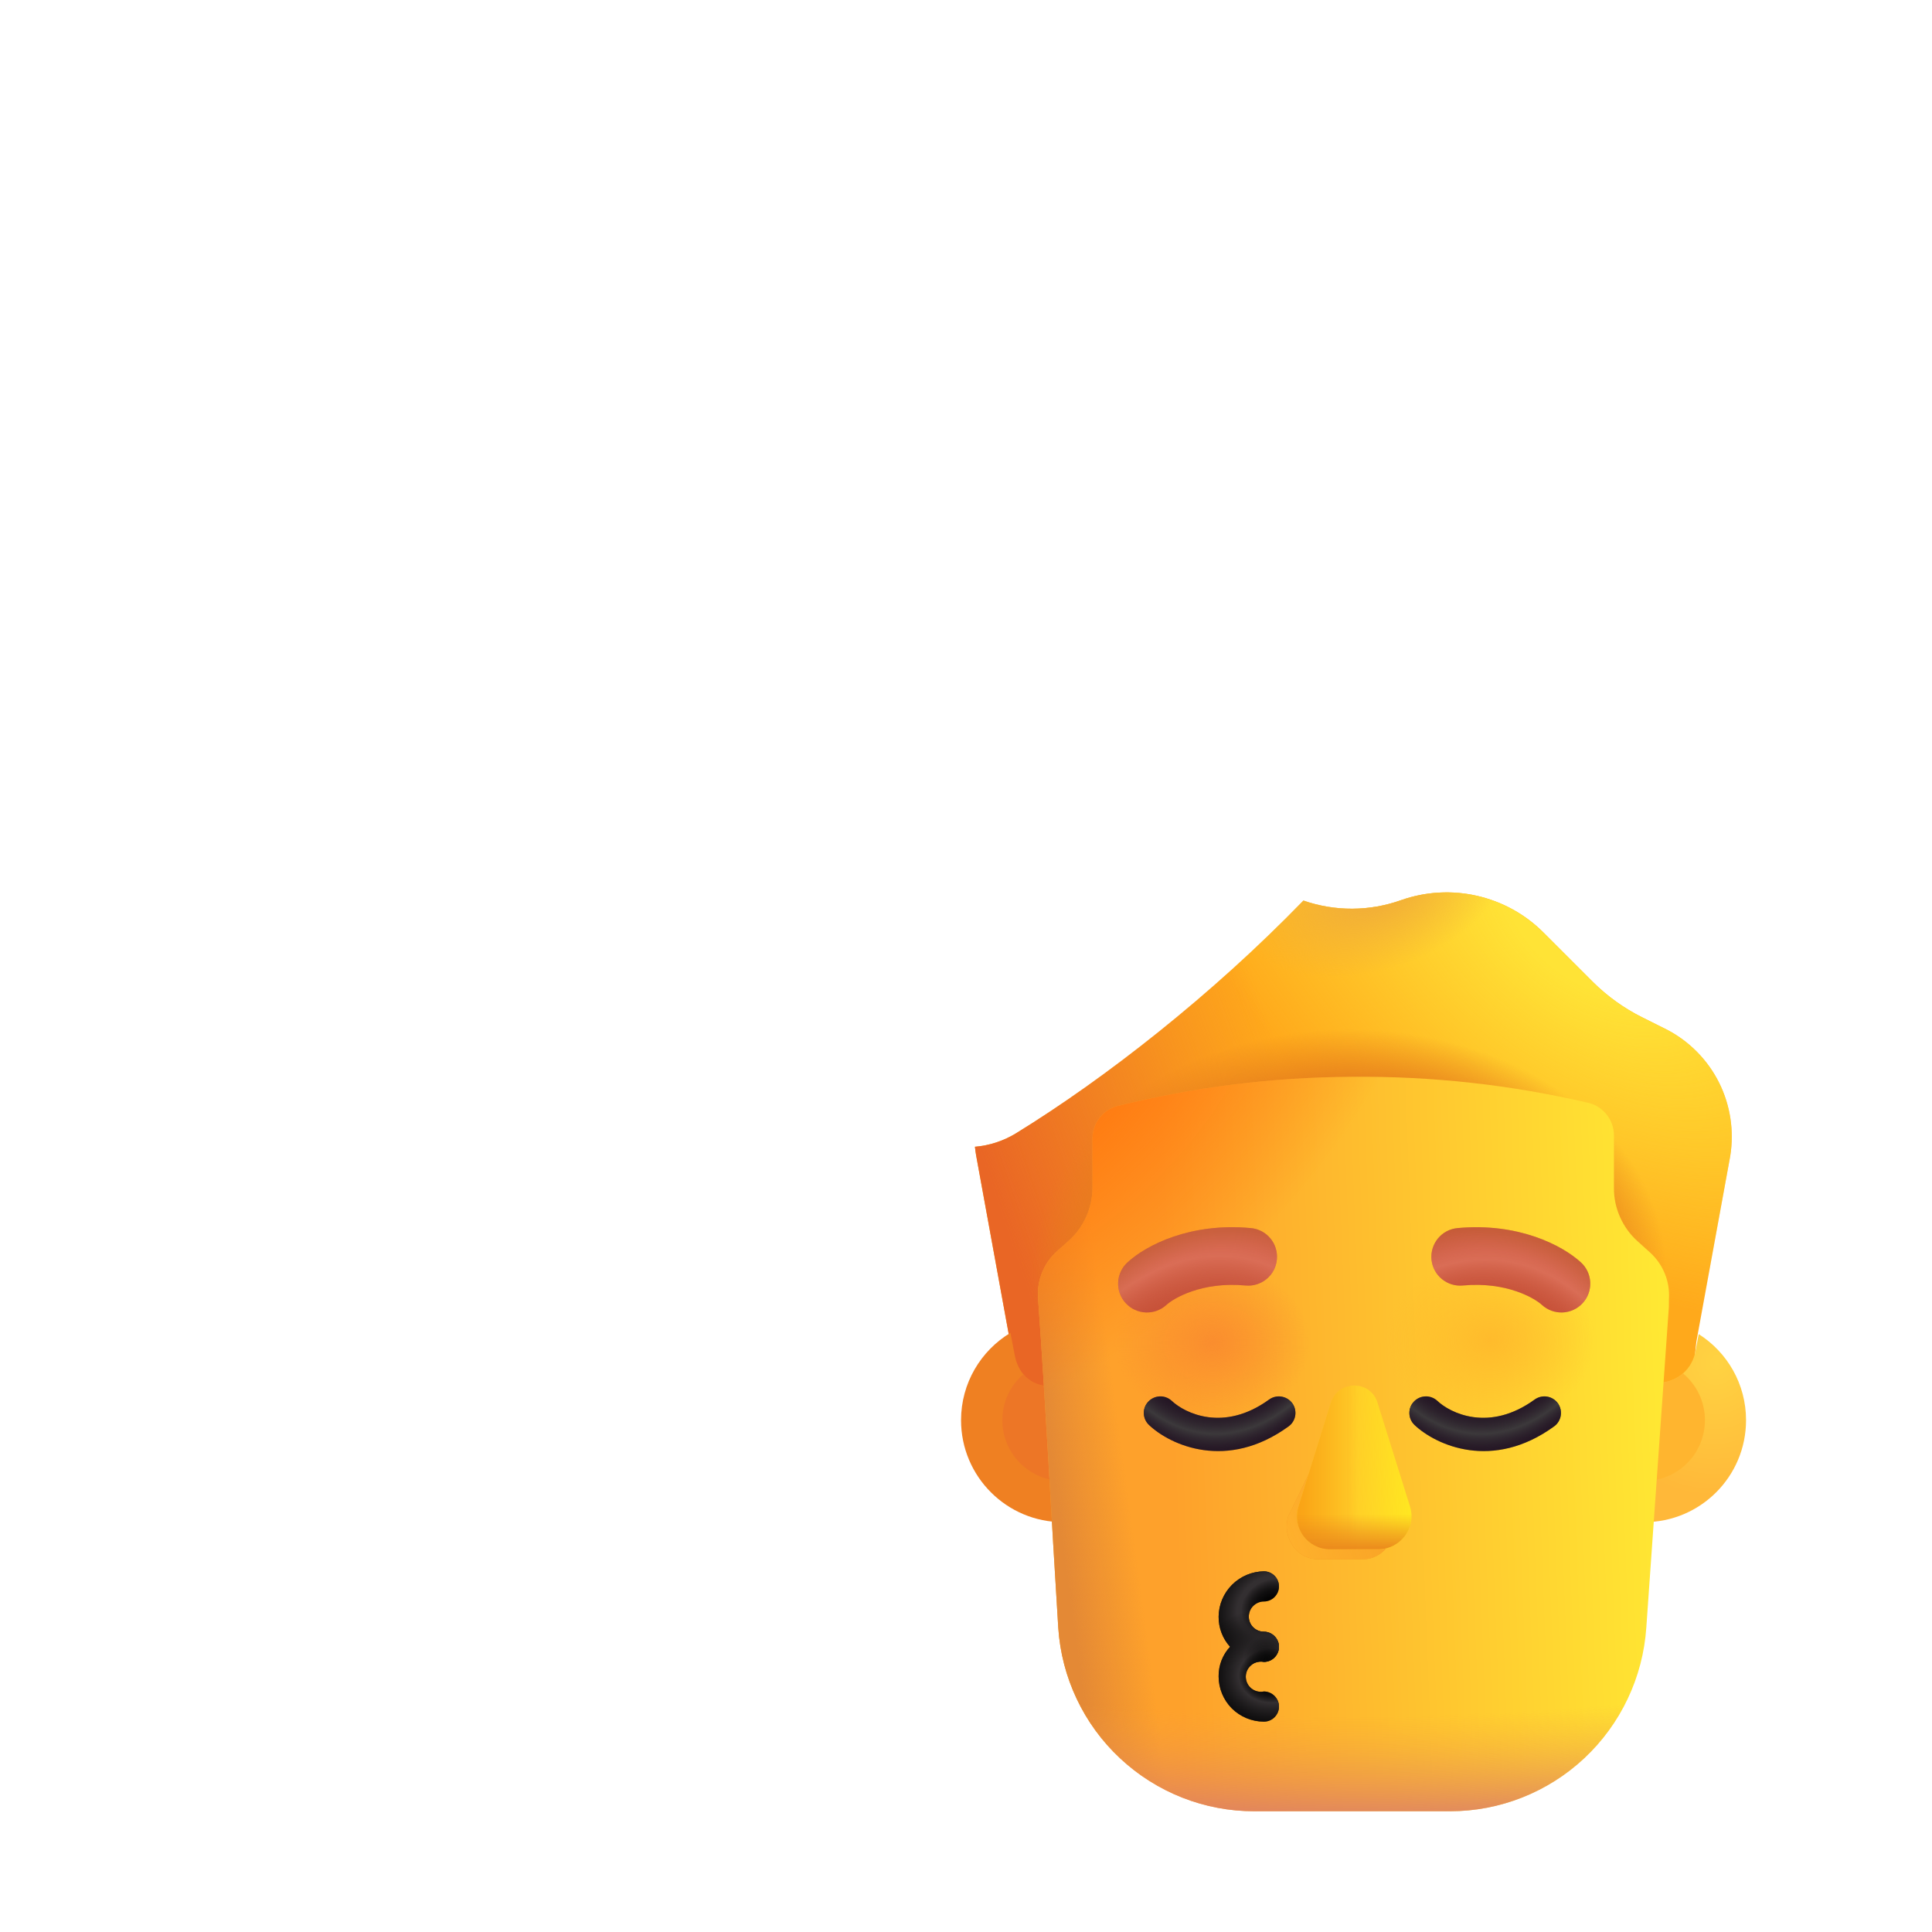<svg width="32" height="32" viewBox="0 0 32 32" fill="none" xmlns="http://www.w3.org/2000/svg">
<path d="M16.148 18.994C16.386 18.974 16.616 18.899 16.82 18.776C18.318 17.855 20.071 16.476 21.589 14.916C22.114 15.099 22.685 15.096 23.208 14.909C23.612 14.767 24.049 14.742 24.466 14.838C24.884 14.934 25.266 15.145 25.568 15.449L26.388 16.269C26.626 16.504 26.899 16.7 27.198 16.849L27.618 17.059C27.988 17.254 28.288 17.561 28.475 17.936C28.661 18.311 28.725 18.735 28.658 19.149L28.098 22.219C28.092 22.255 28.083 22.352 28.071 22.479C28.034 22.863 27.972 23.522 27.888 23.596C27.777 23.695 27.488 23.759 27.488 23.759L17.358 23.749C17.358 23.749 17.062 23.689 16.948 23.59C16.862 23.517 16.798 22.872 16.759 22.484C16.745 22.35 16.735 22.247 16.728 22.209L16.168 19.139C16.16 19.091 16.153 19.043 16.148 18.994Z" fill="#FFA91B"/>
<path d="M16.148 18.994C16.386 18.974 16.616 18.899 16.82 18.776C18.318 17.855 20.071 16.476 21.589 14.916C22.114 15.099 22.685 15.096 23.208 14.909C23.612 14.767 24.049 14.742 24.466 14.838C24.884 14.934 25.266 15.145 25.568 15.449L26.388 16.269C26.626 16.504 26.899 16.7 27.198 16.849L27.618 17.059C27.988 17.254 28.288 17.561 28.475 17.936C28.661 18.311 28.725 18.735 28.658 19.149L28.098 22.219C28.092 22.255 28.083 22.352 28.071 22.479C28.034 22.863 27.972 23.522 27.888 23.596C27.777 23.695 27.488 23.759 27.488 23.759L17.358 23.749C17.358 23.749 17.062 23.689 16.948 23.59C16.862 23.517 16.798 22.872 16.759 22.484C16.745 22.35 16.735 22.247 16.728 22.209L16.168 19.139C16.16 19.091 16.153 19.043 16.148 18.994Z" fill="url(#paint0_radial_4552_39854)"/>
<path d="M16.148 18.994C16.386 18.974 16.616 18.899 16.82 18.776C18.318 17.855 20.071 16.476 21.589 14.916C22.114 15.099 22.685 15.096 23.208 14.909C23.612 14.767 24.049 14.742 24.466 14.838C24.884 14.934 25.266 15.145 25.568 15.449L26.388 16.269C26.626 16.504 26.899 16.7 27.198 16.849L27.618 17.059C27.988 17.254 28.288 17.561 28.475 17.936C28.661 18.311 28.725 18.735 28.658 19.149L28.098 22.219C28.092 22.255 28.083 22.352 28.071 22.479C28.034 22.863 27.972 23.522 27.888 23.596C27.777 23.695 27.488 23.759 27.488 23.759L17.358 23.749C17.358 23.749 17.062 23.689 16.948 23.59C16.862 23.517 16.798 22.872 16.759 22.484C16.745 22.35 16.735 22.247 16.728 22.209L16.168 19.139C16.16 19.091 16.153 19.043 16.148 18.994Z" fill="url(#paint1_linear_4552_39854)"/>
<path d="M16.148 18.994C16.386 18.974 16.616 18.899 16.82 18.776C18.318 17.855 20.071 16.476 21.589 14.916C22.114 15.099 22.685 15.096 23.208 14.909C23.612 14.767 24.049 14.742 24.466 14.838C24.884 14.934 25.266 15.145 25.568 15.449L26.388 16.269C26.626 16.504 26.899 16.7 27.198 16.849L27.618 17.059C27.988 17.254 28.288 17.561 28.475 17.936C28.661 18.311 28.725 18.735 28.658 19.149L28.098 22.219C28.092 22.255 28.083 22.352 28.071 22.479C28.034 22.863 27.972 23.522 27.888 23.596C27.777 23.695 27.488 23.759 27.488 23.759L17.358 23.749C17.358 23.749 17.062 23.689 16.948 23.59C16.862 23.517 16.798 22.872 16.759 22.484C16.745 22.35 16.735 22.247 16.728 22.209L16.168 19.139C16.16 19.091 16.153 19.043 16.148 18.994Z" fill="url(#paint2_radial_4552_39854)"/>
<path d="M16.148 18.994C16.386 18.974 16.616 18.899 16.82 18.776C18.318 17.855 20.071 16.476 21.589 14.916C22.114 15.099 22.685 15.096 23.208 14.909C23.612 14.767 24.049 14.742 24.466 14.838C24.884 14.934 25.266 15.145 25.568 15.449L26.388 16.269C26.626 16.504 26.899 16.7 27.198 16.849L27.618 17.059C27.988 17.254 28.288 17.561 28.475 17.936C28.661 18.311 28.725 18.735 28.658 19.149L28.098 22.219C28.092 22.255 28.083 22.352 28.071 22.479C28.034 22.863 27.972 23.522 27.888 23.596C27.777 23.695 27.488 23.759 27.488 23.759L17.358 23.749C17.358 23.749 17.062 23.689 16.948 23.59C16.862 23.517 16.798 22.872 16.759 22.484C16.745 22.35 16.735 22.247 16.728 22.209L16.168 19.139C16.16 19.091 16.153 19.043 16.148 18.994Z" fill="url(#paint3_radial_4552_39854)"/>
<path d="M27.536 21.862C27.438 21.844 27.336 21.834 27.232 21.834C26.299 21.834 25.543 22.59 25.543 23.523C25.543 24.456 26.299 25.212 27.232 25.212C28.164 25.212 28.92 24.456 28.92 23.523C28.92 22.923 28.608 22.396 28.136 22.097L28.085 22.366C28.034 22.673 27.792 22.883 27.495 22.903C27.507 22.705 27.519 22.36 27.53 22.054C27.532 21.988 27.534 21.923 27.536 21.862Z" fill="url(#paint4_radial_4552_39854)"/>
<path d="M27.512 22.556C27.424 22.53 27.33 22.517 27.233 22.517C26.677 22.517 26.227 22.967 26.227 23.523C26.227 24.079 26.677 24.529 27.233 24.529C27.789 24.529 28.239 24.079 28.239 23.523C28.239 23.212 28.098 22.933 27.876 22.748C27.773 22.838 27.641 22.893 27.496 22.903C27.501 22.812 27.507 22.691 27.512 22.556Z" fill="#FFB52F"/>
<path d="M16.736 22.076C16.246 22.371 15.918 22.909 15.918 23.523C15.918 24.456 16.674 25.212 17.607 25.212C18.539 25.212 19.295 24.456 19.295 23.523C19.295 22.59 18.539 21.834 17.607 21.834C17.505 21.834 17.405 21.843 17.309 21.861C17.31 21.878 17.311 21.896 17.311 21.914L17.319 22.059C17.334 22.351 17.351 22.696 17.369 22.959C17.06 22.951 16.854 22.737 16.802 22.419L16.736 22.076Z" fill="#EF8022"/>
<path d="M16.95 22.762C16.736 22.946 16.602 23.219 16.602 23.523C16.602 24.079 17.052 24.529 17.608 24.529C18.164 24.529 18.614 24.079 18.614 23.523C18.614 22.967 18.164 22.517 17.608 22.517C17.517 22.517 17.429 22.529 17.345 22.551C17.353 22.696 17.361 22.836 17.37 22.959C17.193 22.954 17.049 22.882 16.95 22.762Z" fill="#ED7626"/>
<path d="M17.193 21.495C17.184 21.351 17.207 21.207 17.262 21.073C17.316 20.94 17.4 20.82 17.507 20.724L17.7 20.552C17.825 20.44 17.925 20.302 17.993 20.148C18.061 19.994 18.096 19.828 18.095 19.66V18.849C18.097 18.729 18.137 18.613 18.21 18.518C18.283 18.423 18.384 18.354 18.5 18.321C19.772 18.006 21.077 17.842 22.388 17.835C23.713 17.822 25.036 17.968 26.327 18.271C26.442 18.303 26.543 18.372 26.616 18.467C26.689 18.562 26.73 18.678 26.732 18.798V19.67C26.73 19.838 26.765 20.005 26.833 20.158C26.901 20.312 27.001 20.45 27.127 20.562L27.329 20.744C27.436 20.841 27.52 20.96 27.574 21.093C27.629 21.227 27.652 21.371 27.643 21.515C27.643 21.556 27.642 21.6 27.642 21.644L27.268 26.959C27.212 27.784 26.845 28.556 26.242 29.121C25.639 29.685 24.844 30 24.018 30H20.778C19.952 30.002 19.156 29.689 18.552 29.123C17.948 28.559 17.582 27.785 17.528 26.959C17.413 25.138 17.323 23.314 17.193 21.495Z" fill="url(#paint5_linear_4552_39854)"/>
<path d="M17.193 21.495C17.184 21.351 17.207 21.207 17.262 21.073C17.316 20.94 17.4 20.82 17.507 20.724L17.7 20.552C17.825 20.44 17.925 20.302 17.993 20.148C18.061 19.994 18.096 19.828 18.095 19.66V18.849C18.097 18.729 18.137 18.613 18.21 18.518C18.283 18.423 18.384 18.354 18.5 18.321C19.772 18.006 21.077 17.842 22.388 17.835C23.713 17.822 25.036 17.968 26.327 18.271C26.442 18.303 26.543 18.372 26.616 18.467C26.689 18.562 26.73 18.678 26.732 18.798V19.67C26.73 19.838 26.765 20.005 26.833 20.158C26.901 20.312 27.001 20.45 27.127 20.562L27.329 20.744C27.436 20.841 27.52 20.96 27.574 21.093C27.629 21.227 27.652 21.371 27.643 21.515C27.643 21.556 27.642 21.6 27.642 21.644L27.268 26.959C27.212 27.784 26.845 28.556 26.242 29.121C25.639 29.685 24.844 30 24.018 30H20.778C19.952 30.002 19.156 29.689 18.552 29.123C17.948 28.559 17.582 27.785 17.528 26.959C17.413 25.138 17.323 23.314 17.193 21.495Z" fill="url(#paint6_linear_4552_39854)"/>
<path d="M17.193 21.495C17.184 21.351 17.207 21.207 17.262 21.073C17.316 20.94 17.4 20.82 17.507 20.724L17.7 20.552C17.825 20.44 17.925 20.302 17.993 20.148C18.061 19.994 18.096 19.828 18.095 19.66V18.849C18.097 18.729 18.137 18.613 18.21 18.518C18.283 18.423 18.384 18.354 18.5 18.321C19.772 18.006 21.077 17.842 22.388 17.835C23.713 17.822 25.036 17.968 26.327 18.271C26.442 18.303 26.543 18.372 26.616 18.467C26.689 18.562 26.73 18.678 26.732 18.798V19.67C26.73 19.838 26.765 20.005 26.833 20.158C26.901 20.312 27.001 20.45 27.127 20.562L27.329 20.744C27.436 20.841 27.52 20.96 27.574 21.093C27.629 21.227 27.652 21.371 27.643 21.515C27.643 21.556 27.642 21.6 27.642 21.644L27.268 26.959C27.212 27.784 26.845 28.556 26.242 29.121C25.639 29.685 24.844 30 24.018 30H20.778C19.952 30.002 19.156 29.689 18.552 29.123C17.948 28.559 17.582 27.785 17.528 26.959C17.413 25.138 17.323 23.314 17.193 21.495Z" fill="url(#paint7_radial_4552_39854)"/>
<path d="M17.193 21.495C17.184 21.351 17.207 21.207 17.262 21.073C17.316 20.94 17.4 20.82 17.507 20.724L17.7 20.552C17.825 20.44 17.925 20.302 17.993 20.148C18.061 19.994 18.096 19.828 18.095 19.66V18.849C18.097 18.729 18.137 18.613 18.21 18.518C18.283 18.423 18.384 18.354 18.5 18.321C19.772 18.006 21.077 17.842 22.388 17.835C23.713 17.822 25.036 17.968 26.327 18.271C26.442 18.303 26.543 18.372 26.616 18.467C26.689 18.562 26.73 18.678 26.732 18.798V19.67C26.73 19.838 26.765 20.005 26.833 20.158C26.901 20.312 27.001 20.45 27.127 20.562L27.329 20.744C27.436 20.841 27.52 20.96 27.574 21.093C27.629 21.227 27.652 21.371 27.643 21.515C27.643 21.556 27.642 21.6 27.642 21.644L27.268 26.959C27.212 27.784 26.845 28.556 26.242 29.121C25.639 29.685 24.844 30 24.018 30H20.778C19.952 30.002 19.156 29.689 18.552 29.123C17.948 28.559 17.582 27.785 17.528 26.959C17.413 25.138 17.323 23.314 17.193 21.495Z" fill="url(#paint8_radial_4552_39854)"/>
<path d="M17.193 21.495C17.184 21.351 17.207 21.207 17.262 21.073C17.316 20.94 17.4 20.82 17.507 20.724L17.7 20.552C17.825 20.44 17.925 20.302 17.993 20.148C18.061 19.994 18.096 19.828 18.095 19.66V18.849C18.097 18.729 18.137 18.613 18.21 18.518C18.283 18.423 18.384 18.354 18.5 18.321C19.772 18.006 21.077 17.842 22.388 17.835C23.713 17.822 25.036 17.968 26.327 18.271C26.442 18.303 26.543 18.372 26.616 18.467C26.689 18.562 26.73 18.678 26.732 18.798V19.67C26.73 19.838 26.765 20.005 26.833 20.158C26.901 20.312 27.001 20.45 27.127 20.562L27.329 20.744C27.436 20.841 27.52 20.96 27.574 21.093C27.629 21.227 27.652 21.371 27.643 21.515C27.643 21.556 27.642 21.6 27.642 21.644L27.268 26.959C27.212 27.784 26.845 28.556 26.242 29.121C25.639 29.685 24.844 30 24.018 30H20.778C19.952 30.002 19.156 29.689 18.552 29.123C17.948 28.559 17.582 27.785 17.528 26.959C17.413 25.138 17.323 23.314 17.193 21.495Z" fill="url(#paint9_radial_4552_39854)"/>
<path d="M17.193 21.495C17.184 21.351 17.207 21.207 17.262 21.073C17.316 20.94 17.4 20.82 17.507 20.724L17.7 20.552C17.825 20.44 17.925 20.302 17.993 20.148C18.061 19.994 18.096 19.828 18.095 19.66V18.849C18.097 18.729 18.137 18.613 18.21 18.518C18.283 18.423 18.384 18.354 18.5 18.321C19.772 18.006 21.077 17.842 22.388 17.835C23.713 17.822 25.036 17.968 26.327 18.271C26.442 18.303 26.543 18.372 26.616 18.467C26.689 18.562 26.73 18.678 26.732 18.798V19.67C26.73 19.838 26.765 20.005 26.833 20.158C26.901 20.312 27.001 20.45 27.127 20.562L27.329 20.744C27.436 20.841 27.52 20.96 27.574 21.093C27.629 21.227 27.652 21.371 27.643 21.515C27.643 21.556 27.642 21.6 27.642 21.644L27.268 26.959C27.212 27.784 26.845 28.556 26.242 29.121C25.639 29.685 24.844 30 24.018 30H20.778C19.952 30.002 19.156 29.689 18.552 29.123C17.948 28.559 17.582 27.785 17.528 26.959C17.413 25.138 17.323 23.314 17.193 21.495Z" fill="url(#paint10_radial_4552_39854)"/>
<path d="M22.166 23.399L21.336 25.119C21.233 25.472 21.48 25.826 21.83 25.826H22.576C22.925 25.826 23.172 25.467 23.069 25.119L22.565 23.399C22.457 23.019 22.279 23.019 22.166 23.399Z" fill="#F1901C"/>
<path d="M22.166 23.399L21.336 25.119C21.233 25.472 21.48 25.826 21.83 25.826H22.576C22.925 25.826 23.172 25.467 23.069 25.119L22.565 23.399C22.457 23.019 22.279 23.019 22.166 23.399Z" fill="url(#paint11_radial_4552_39854)"/>
<path d="M22.043 23.234L21.506 24.953C21.396 25.307 21.659 25.661 22.032 25.661H22.827C23.2 25.661 23.463 25.302 23.354 24.953L22.816 23.234C22.701 22.854 22.164 22.854 22.043 23.234Z" fill="#FFCC28"/>
<path d="M22.043 23.234L21.506 24.953C21.396 25.307 21.659 25.661 22.032 25.661H22.827C23.2 25.661 23.463 25.302 23.354 24.953L22.816 23.234C22.701 22.854 22.164 22.854 22.043 23.234Z" fill="url(#paint12_linear_4552_39854)"/>
<path d="M22.043 23.234L21.506 24.953C21.396 25.307 21.659 25.661 22.032 25.661H22.827C23.2 25.661 23.463 25.302 23.354 24.953L22.816 23.234C22.701 22.854 22.164 22.854 22.043 23.234Z" fill="url(#paint13_linear_4552_39854)"/>
<path d="M22.043 23.234L21.506 24.953C21.396 25.307 21.659 25.661 22.032 25.661H22.827C23.2 25.661 23.463 25.302 23.354 24.953L22.816 23.234C22.701 22.854 22.164 22.854 22.043 23.234Z" fill="url(#paint14_linear_4552_39854)"/>
<path fill-rule="evenodd" clip-rule="evenodd" d="M20.629 21.292C19.901 21.224 19.434 21.508 19.321 21.613C19.127 21.791 18.825 21.779 18.646 21.585C18.467 21.391 18.48 21.089 18.674 20.91C18.983 20.624 19.717 20.247 20.718 20.341C20.981 20.365 21.174 20.598 21.149 20.861C21.125 21.124 20.892 21.317 20.629 21.292Z" fill="url(#paint15_radial_4552_39854)"/>
<path fill-rule="evenodd" clip-rule="evenodd" d="M20.629 21.292C19.901 21.224 19.434 21.508 19.321 21.613C19.127 21.791 18.825 21.779 18.646 21.585C18.467 21.391 18.48 21.089 18.674 20.91C18.983 20.624 19.717 20.247 20.718 20.341C20.981 20.365 21.174 20.598 21.149 20.861C21.125 21.124 20.892 21.317 20.629 21.292Z" fill="url(#paint16_radial_4552_39854)"/>
<path fill-rule="evenodd" clip-rule="evenodd" d="M24.23 21.292C24.958 21.224 25.425 21.508 25.538 21.613C25.732 21.791 26.035 21.779 26.213 21.585C26.392 21.391 26.38 21.089 26.186 20.91C25.876 20.624 25.142 20.247 24.141 20.341C23.878 20.365 23.686 20.598 23.71 20.861C23.735 21.124 23.968 21.317 24.23 21.292Z" fill="url(#paint17_radial_4552_39854)"/>
<path fill-rule="evenodd" clip-rule="evenodd" d="M24.23 21.292C24.958 21.224 25.425 21.508 25.538 21.613C25.732 21.791 26.035 21.779 26.213 21.585C26.392 21.391 26.38 21.089 26.186 20.91C25.876 20.624 25.142 20.247 24.141 20.341C23.878 20.365 23.686 20.598 23.71 20.861C23.735 21.124 23.968 21.317 24.23 21.292Z" fill="url(#paint18_radial_4552_39854)"/>
<path fill-rule="evenodd" clip-rule="evenodd" d="M21.404 23.242C21.493 23.365 21.466 23.537 21.343 23.626C20.323 24.367 19.386 23.938 19.032 23.603C18.921 23.499 18.916 23.325 19.02 23.215C19.125 23.104 19.299 23.099 19.409 23.203C19.623 23.405 20.267 23.728 21.02 23.181C21.142 23.092 21.314 23.119 21.404 23.242Z" fill="#231423"/>
<path fill-rule="evenodd" clip-rule="evenodd" d="M21.404 23.242C21.493 23.365 21.466 23.537 21.343 23.626C20.323 24.367 19.386 23.938 19.032 23.603C18.921 23.499 18.916 23.325 19.02 23.215C19.125 23.104 19.299 23.099 19.409 23.203C19.623 23.405 20.267 23.728 21.02 23.181C21.142 23.092 21.314 23.119 21.404 23.242Z" fill="url(#paint19_radial_4552_39854)"/>
<path fill-rule="evenodd" clip-rule="evenodd" d="M25.802 23.242C25.891 23.365 25.864 23.537 25.741 23.626C24.721 24.367 23.785 23.938 23.43 23.603C23.32 23.499 23.314 23.325 23.419 23.215C23.523 23.104 23.697 23.099 23.808 23.203C24.021 23.405 24.665 23.728 25.418 23.181C25.541 23.092 25.713 23.119 25.802 23.242Z" fill="#231423"/>
<path fill-rule="evenodd" clip-rule="evenodd" d="M25.802 23.242C25.891 23.365 25.864 23.537 25.741 23.626C24.721 24.367 23.785 23.938 23.43 23.603C23.32 23.499 23.314 23.325 23.419 23.215C23.523 23.104 23.697 23.099 23.808 23.203C24.021 23.405 24.665 23.728 25.418 23.181C25.541 23.092 25.713 23.119 25.802 23.242Z" fill="url(#paint20_radial_4552_39854)"/>
<path d="M20.934 28.516C21 28.516 21.064 28.49 21.11 28.443C21.157 28.396 21.184 28.333 21.184 28.266C21.184 28.2 21.157 28.137 21.11 28.09C21.064 28.043 21 28.016 20.934 28.016C20.897 28.024 20.86 28.023 20.824 28.014C20.788 28.005 20.754 27.988 20.726 27.965C20.697 27.942 20.674 27.912 20.658 27.878C20.642 27.845 20.634 27.808 20.634 27.771C20.634 27.734 20.642 27.698 20.658 27.664C20.674 27.631 20.697 27.601 20.726 27.578C20.754 27.554 20.788 27.538 20.824 27.529C20.86 27.52 20.897 27.519 20.934 27.526C21 27.526 21.064 27.5 21.11 27.453C21.157 27.406 21.184 27.343 21.184 27.276C21.184 27.21 21.157 27.146 21.11 27.1C21.064 27.053 21 27.026 20.934 27.026C20.867 27.026 20.804 27 20.757 26.953C20.71 26.906 20.684 26.843 20.684 26.776C20.684 26.71 20.71 26.646 20.757 26.6C20.804 26.553 20.867 26.526 20.934 26.526C21 26.526 21.064 26.5 21.11 26.453C21.157 26.406 21.184 26.343 21.184 26.276C21.184 26.21 21.157 26.146 21.11 26.1C21.064 26.053 21 26.026 20.934 26.026C20.735 26.029 20.546 26.109 20.406 26.249C20.266 26.389 20.186 26.578 20.184 26.776C20.182 26.961 20.25 27.139 20.374 27.276C20.25 27.409 20.182 27.585 20.184 27.766C20.184 27.965 20.263 28.156 20.403 28.297C20.544 28.437 20.735 28.516 20.934 28.516Z" fill="#010101"/>
<path d="M20.934 28.516C21 28.516 21.064 28.49 21.11 28.443C21.157 28.396 21.184 28.333 21.184 28.266C21.184 28.2 21.157 28.137 21.11 28.09C21.064 28.043 21 28.016 20.934 28.016C20.897 28.024 20.86 28.023 20.824 28.014C20.788 28.005 20.754 27.988 20.726 27.965C20.697 27.942 20.674 27.912 20.658 27.878C20.642 27.845 20.634 27.808 20.634 27.771C20.634 27.734 20.642 27.698 20.658 27.664C20.674 27.631 20.697 27.601 20.726 27.578C20.754 27.554 20.788 27.538 20.824 27.529C20.86 27.52 20.897 27.519 20.934 27.526C21 27.526 21.064 27.5 21.11 27.453C21.157 27.406 21.184 27.343 21.184 27.276C21.184 27.21 21.157 27.146 21.11 27.1C21.064 27.053 21 27.026 20.934 27.026C20.867 27.026 20.804 27 20.757 26.953C20.71 26.906 20.684 26.843 20.684 26.776C20.684 26.71 20.71 26.646 20.757 26.6C20.804 26.553 20.867 26.526 20.934 26.526C21 26.526 21.064 26.5 21.11 26.453C21.157 26.406 21.184 26.343 21.184 26.276C21.184 26.21 21.157 26.146 21.11 26.1C21.064 26.053 21 26.026 20.934 26.026C20.735 26.029 20.546 26.109 20.406 26.249C20.266 26.389 20.186 26.578 20.184 26.776C20.182 26.961 20.25 27.139 20.374 27.276C20.25 27.409 20.182 27.585 20.184 27.766C20.184 27.965 20.263 28.156 20.403 28.297C20.544 28.437 20.735 28.516 20.934 28.516Z" fill="url(#paint21_radial_4552_39854)"/>
<path d="M20.934 28.516C21 28.516 21.064 28.49 21.11 28.443C21.157 28.396 21.184 28.333 21.184 28.266C21.184 28.2 21.157 28.137 21.11 28.09C21.064 28.043 21 28.016 20.934 28.016C20.897 28.024 20.86 28.023 20.824 28.014C20.788 28.005 20.754 27.988 20.726 27.965C20.697 27.942 20.674 27.912 20.658 27.878C20.642 27.845 20.634 27.808 20.634 27.771C20.634 27.734 20.642 27.698 20.658 27.664C20.674 27.631 20.697 27.601 20.726 27.578C20.754 27.554 20.788 27.538 20.824 27.529C20.86 27.52 20.897 27.519 20.934 27.526C21 27.526 21.064 27.5 21.11 27.453C21.157 27.406 21.184 27.343 21.184 27.276C21.184 27.21 21.157 27.146 21.11 27.1C21.064 27.053 21 27.026 20.934 27.026C20.867 27.026 20.804 27 20.757 26.953C20.71 26.906 20.684 26.843 20.684 26.776C20.684 26.71 20.71 26.646 20.757 26.6C20.804 26.553 20.867 26.526 20.934 26.526C21 26.526 21.064 26.5 21.11 26.453C21.157 26.406 21.184 26.343 21.184 26.276C21.184 26.21 21.157 26.146 21.11 26.1C21.064 26.053 21 26.026 20.934 26.026C20.735 26.029 20.546 26.109 20.406 26.249C20.266 26.389 20.186 26.578 20.184 26.776C20.182 26.961 20.25 27.139 20.374 27.276C20.25 27.409 20.182 27.585 20.184 27.766C20.184 27.965 20.263 28.156 20.403 28.297C20.544 28.437 20.735 28.516 20.934 28.516Z" fill="url(#paint22_radial_4552_39854)"/>
<path d="M20.934 28.516C21 28.516 21.064 28.49 21.11 28.443C21.157 28.396 21.184 28.333 21.184 28.266C21.184 28.2 21.157 28.137 21.11 28.09C21.064 28.043 21 28.016 20.934 28.016C20.897 28.024 20.86 28.023 20.824 28.014C20.788 28.005 20.754 27.988 20.726 27.965C20.697 27.942 20.674 27.912 20.658 27.878C20.642 27.845 20.634 27.808 20.634 27.771C20.634 27.734 20.642 27.698 20.658 27.664C20.674 27.631 20.697 27.601 20.726 27.578C20.754 27.554 20.788 27.538 20.824 27.529C20.86 27.52 20.897 27.519 20.934 27.526C21 27.526 21.064 27.5 21.11 27.453C21.157 27.406 21.184 27.343 21.184 27.276C21.184 27.21 21.157 27.146 21.11 27.1C21.064 27.053 21 27.026 20.934 27.026C20.867 27.026 20.804 27 20.757 26.953C20.71 26.906 20.684 26.843 20.684 26.776C20.684 26.71 20.71 26.646 20.757 26.6C20.804 26.553 20.867 26.526 20.934 26.526C21 26.526 21.064 26.5 21.11 26.453C21.157 26.406 21.184 26.343 21.184 26.276C21.184 26.21 21.157 26.146 21.11 26.1C21.064 26.053 21 26.026 20.934 26.026C20.735 26.029 20.546 26.109 20.406 26.249C20.266 26.389 20.186 26.578 20.184 26.776C20.182 26.961 20.25 27.139 20.374 27.276C20.25 27.409 20.182 27.585 20.184 27.766C20.184 27.965 20.263 28.156 20.403 28.297C20.544 28.437 20.735 28.516 20.934 28.516Z" fill="url(#paint23_radial_4552_39854)"/>
<defs>
<radialGradient id="paint0_radial_4552_39854" cx="0" cy="0" r="1" gradientUnits="userSpaceOnUse" gradientTransform="translate(26.314 15.295) rotate(129.03) scale(5.071 8.484)">
<stop offset="0.18" stop-color="#FFE336"/>
<stop offset="1" stop-color="#FFE336" stop-opacity="0"/>
</radialGradient>
<linearGradient id="paint1_linear_4552_39854" x1="16.984" y1="21.273" x2="21.924" y2="19.578" gradientUnits="userSpaceOnUse">
<stop stop-color="#E96625"/>
<stop offset="1" stop-color="#E96625" stop-opacity="0"/>
</linearGradient>
<radialGradient id="paint2_radial_4552_39854" cx="0" cy="0" r="1" gradientUnits="userSpaceOnUse" gradientTransform="translate(22.776 14.71) rotate(71.102) scale(1.353 2.3)">
<stop offset="0.158" stop-color="#F1AD38"/>
<stop offset="1" stop-color="#F1AD38" stop-opacity="0"/>
</radialGradient>
<radialGradient id="paint3_radial_4552_39854" cx="0" cy="0" r="1" gradientUnits="userSpaceOnUse" gradientTransform="translate(22.348 21.06) rotate(90) scale(16.452 21.687)">
<stop offset="0.185" stop-color="#E57D1C"/>
<stop offset="0.244" stop-color="#E57D1C" stop-opacity="0"/>
</radialGradient>
<radialGradient id="paint4_radial_4552_39854" cx="0" cy="0" r="1" gradientUnits="userSpaceOnUse" gradientTransform="translate(28.437 22.568) rotate(103.841) scale(2.221 2.036)">
<stop stop-color="#FFD342"/>
<stop offset="1" stop-color="#FFB839"/>
</radialGradient>
<linearGradient id="paint5_linear_4552_39854" x1="27.645" y1="24.935" x2="19.464" y2="25.252" gradientUnits="userSpaceOnUse">
<stop stop-color="#FFE833"/>
<stop offset="1" stop-color="#FEA12B"/>
</linearGradient>
<linearGradient id="paint6_linear_4552_39854" x1="17.744" y1="26.662" x2="18.923" y2="26.503" gradientUnits="userSpaceOnUse">
<stop stop-color="#E48935"/>
<stop offset="1" stop-color="#E48935" stop-opacity="0"/>
</linearGradient>
<radialGradient id="paint7_radial_4552_39854" cx="0" cy="0" r="1" gradientUnits="userSpaceOnUse" gradientTransform="translate(22.418 22.599) rotate(90) scale(7.75 22.739)">
<stop offset="0.75" stop-color="#F49D3E" stop-opacity="0"/>
<stop offset="1" stop-color="#D7786E"/>
</radialGradient>
<radialGradient id="paint8_radial_4552_39854" cx="0" cy="0" r="1" gradientUnits="userSpaceOnUse" gradientTransform="translate(20.083 22.237) rotate(-90) scale(1.322 1.621)">
<stop stop-color="#FA8D2E"/>
<stop offset="1" stop-color="#FA8D2E" stop-opacity="0"/>
</radialGradient>
<radialGradient id="paint9_radial_4552_39854" cx="0" cy="0" r="1" gradientUnits="userSpaceOnUse" gradientTransform="translate(24.676 22.203) rotate(-90) scale(1.407 1.743)">
<stop stop-color="#FFBB2C"/>
<stop offset="1" stop-color="#FFBB2C" stop-opacity="0"/>
</radialGradient>
<radialGradient id="paint10_radial_4552_39854" cx="0" cy="0" r="1" gradientUnits="userSpaceOnUse" gradientTransform="translate(16.726 17.834) rotate(51.09) scale(4.758 8.257)">
<stop offset="0.212" stop-color="#FF770F"/>
<stop offset="1" stop-color="#FF770F" stop-opacity="0"/>
</radialGradient>
<radialGradient id="paint11_radial_4552_39854" cx="0" cy="0" r="1" gradientUnits="userSpaceOnUse" gradientTransform="translate(11.86 34.86) rotate(-72.244) scale(20.782 13.508)">
<stop offset="0.712" stop-color="#FFB22D"/>
<stop offset="1" stop-color="#FFB22D" stop-opacity="0"/>
</radialGradient>
<linearGradient id="paint12_linear_4552_39854" x1="21.555" y1="24.584" x2="22.505" y2="24.584" gradientUnits="userSpaceOnUse">
<stop stop-color="#FAA416"/>
<stop offset="1" stop-color="#FAA416" stop-opacity="0"/>
</linearGradient>
<linearGradient id="paint13_linear_4552_39854" x1="23.379" y1="24.91" x2="22.341" y2="24.895" gradientUnits="userSpaceOnUse">
<stop stop-color="#FFE721"/>
<stop offset="1" stop-color="#FFE721" stop-opacity="0"/>
</linearGradient>
<linearGradient id="paint14_linear_4552_39854" x1="22.626" y1="25.661" x2="22.626" y2="25.081" gradientUnits="userSpaceOnUse">
<stop stop-color="#EB8A1C"/>
<stop offset="1" stop-color="#EB8A1C" stop-opacity="0"/>
</linearGradient>
<radialGradient id="paint15_radial_4552_39854" cx="0" cy="0" r="1" gradientUnits="userSpaceOnUse" gradientTransform="translate(19.95 21.299) rotate(-103.627) scale(0.845 1.854)">
<stop offset="0.657" stop-color="#C64F38"/>
<stop offset="1" stop-color="#BB4F29"/>
</radialGradient>
<radialGradient id="paint16_radial_4552_39854" cx="0" cy="0" r="1" gradientUnits="userSpaceOnUse" gradientTransform="translate(19.298 29.326) rotate(98.065) scale(18.698 9.449)">
<stop offset="0.408" stop-color="#C05029" stop-opacity="0"/>
<stop offset="0.459" stop-color="#EE8B74" stop-opacity="0.5"/>
<stop offset="0.549" stop-color="#C05029" stop-opacity="0"/>
</radialGradient>
<radialGradient id="paint17_radial_4552_39854" cx="0" cy="0" r="1" gradientUnits="userSpaceOnUse" gradientTransform="translate(24.909 21.299) rotate(-76.373) scale(0.845 1.854)">
<stop offset="0.657" stop-color="#C64F38"/>
<stop offset="1" stop-color="#BB4F29"/>
</radialGradient>
<radialGradient id="paint18_radial_4552_39854" cx="0" cy="0" r="1" gradientUnits="userSpaceOnUse" gradientTransform="translate(23.309 29.44) rotate(101.474) scale(19.748 10.166)">
<stop offset="0.402" stop-color="#C05029" stop-opacity="0"/>
<stop offset="0.441" stop-color="#EE8B74" stop-opacity="0.5"/>
<stop offset="0.52" stop-color="#C05029" stop-opacity="0"/>
</radialGradient>
<radialGradient id="paint19_radial_4552_39854" cx="0" cy="0" r="1" gradientUnits="userSpaceOnUse" gradientTransform="translate(20.28 19.587) rotate(-86.82) scale(9.014 5.682)">
<stop offset="0.411" stop-color="#231423" stop-opacity="0"/>
<stop offset="0.462" stop-color="#3C393B"/>
<stop offset="0.505" stop-color="#231423" stop-opacity="0"/>
</radialGradient>
<radialGradient id="paint20_radial_4552_39854" cx="0" cy="0" r="1" gradientUnits="userSpaceOnUse" gradientTransform="translate(24.679 19.587) rotate(-86.82) scale(9.014 5.682)">
<stop offset="0.411" stop-color="#231423" stop-opacity="0"/>
<stop offset="0.462" stop-color="#3C393B"/>
<stop offset="0.505" stop-color="#231423" stop-opacity="0"/>
</radialGradient>
<radialGradient id="paint21_radial_4552_39854" cx="0" cy="0" r="1" gradientUnits="userSpaceOnUse" gradientTransform="translate(21.069 26.613) rotate(151.487) scale(1.964 1.654)">
<stop offset="0.028" stop-opacity="0"/>
<stop offset="0.27" stop-color="#332F31"/>
<stop offset="0.305" stop-color="#332F31"/>
<stop offset="0.735" stop-opacity="0"/>
</radialGradient>
<radialGradient id="paint22_radial_4552_39854" cx="0" cy="0" r="1" gradientUnits="userSpaceOnUse" gradientTransform="translate(21.051 27.754) rotate(-179.812) scale(1.815 1.529)">
<stop offset="0.106" stop-opacity="0"/>
<stop offset="0.294" stop-color="#332F31"/>
<stop offset="0.735" stop-opacity="0"/>
</radialGradient>
<radialGradient id="paint23_radial_4552_39854" cx="0" cy="0" r="1" gradientUnits="userSpaceOnUse" gradientTransform="translate(20.973 27.485) rotate(81.487) scale(0.38 0.369)">
<stop stop-color="#080808"/>
<stop offset="1" stop-color="#080808" stop-opacity="0"/>
</radialGradient>
</defs>
</svg>
